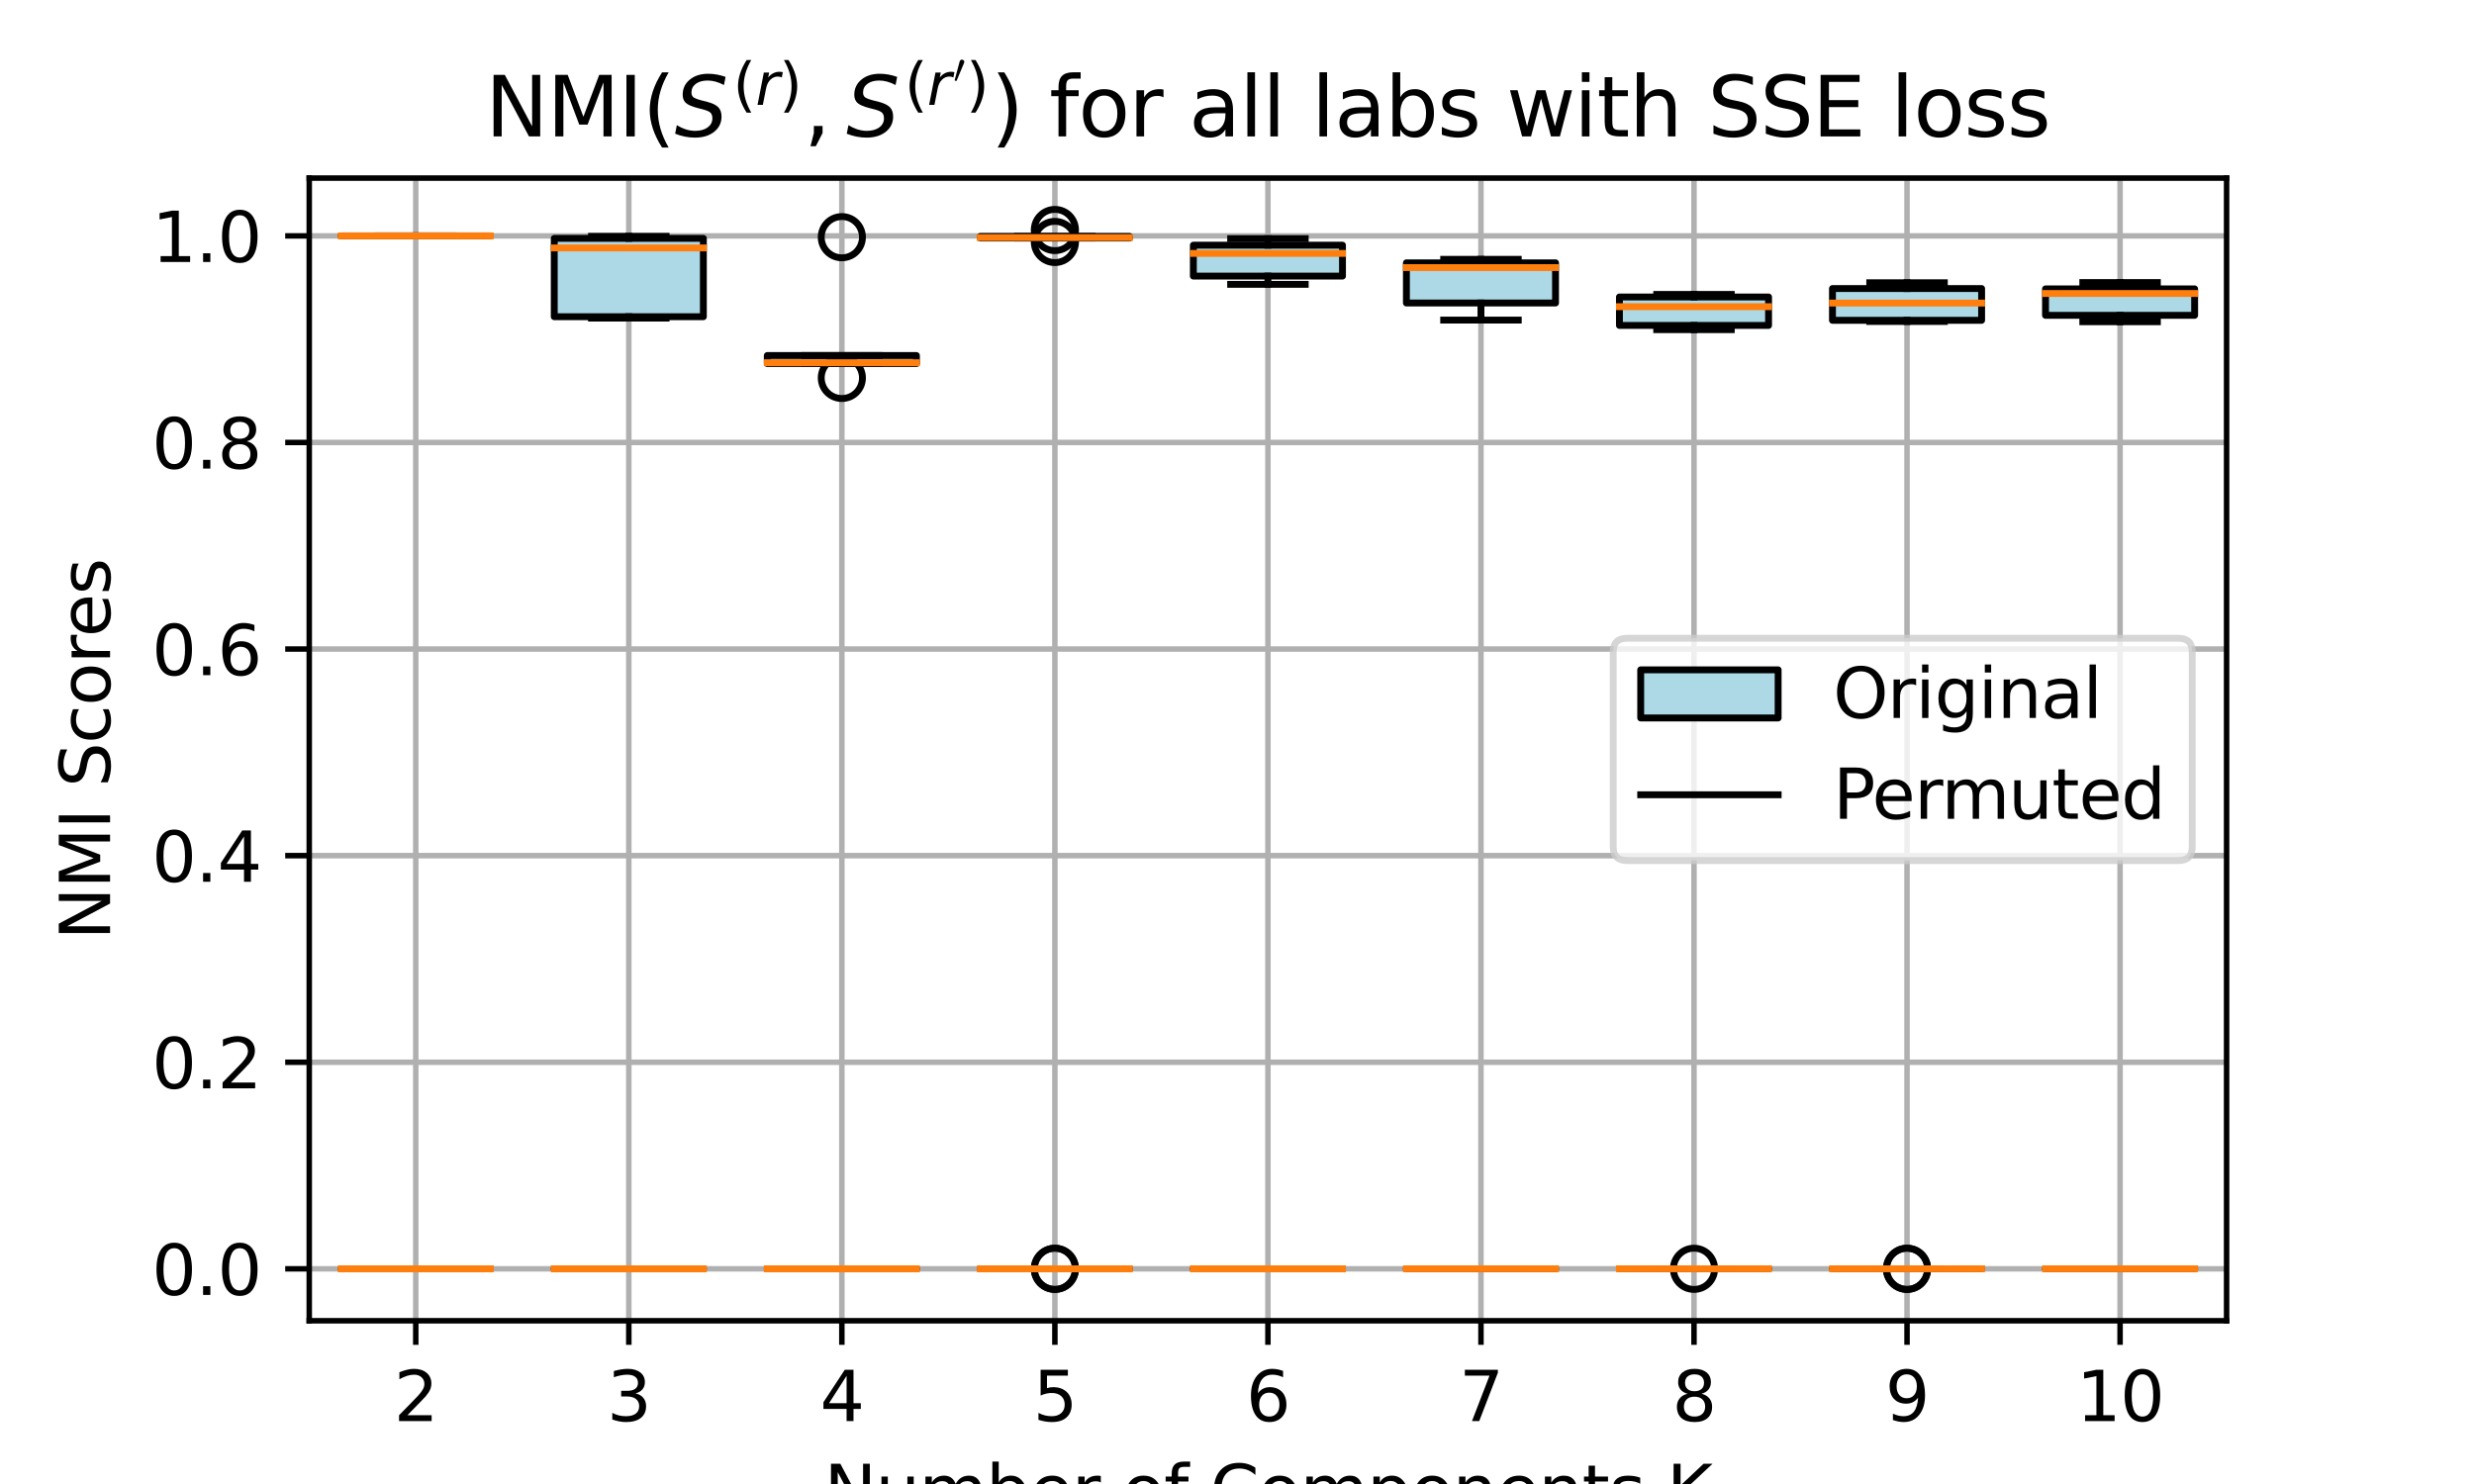 <?xml version="1.0" encoding="utf-8" standalone="no"?>
<!DOCTYPE svg PUBLIC "-//W3C//DTD SVG 1.1//EN"
  "http://www.w3.org/Graphics/SVG/1.1/DTD/svg11.dtd">
<svg xmlns:xlink="http://www.w3.org/1999/xlink" width="360pt" height="216pt" viewBox="0 0 360 216" xmlns="http://www.w3.org/2000/svg" version="1.1">
 <defs>
  <style type="text/css">*{stroke-linejoin: round; stroke-linecap: butt}</style>
 </defs>
 <g id="figure_1">
  <g id="patch_1">
   <path d="M 0 216 
L 360 216 
L 360 0 
L 0 0 
z
" style="fill: #ffffff"/>
  </g>
  <g id="axes_1">
   <g id="patch_2">
    <path d="M 45 192.24 
L 324 192.24 
L 324 25.92 
L 45 25.92 
z
" style="fill: #ffffff"/>
   </g>
   <g id="matplotlib.axis_1">
    <g id="xtick_1">
     <g id="line2d_1">
      <path d="M 60.5 192.24 
L 60.5 25.92 
" clip-path="url(#p9c5b99065c)" style="fill: none; stroke: #b0b0b0; stroke-width: 0.8; stroke-linecap: square"/>
     </g>
     <g id="line2d_2">
      <defs>
       <path id="maac2376ff6" d="M 0 0 
L 0 3.5 
" style="stroke: #000000; stroke-width: 0.8"/>
      </defs>
      <g>
       <use xlink:href="#maac2376ff6" x="60.5" y="192.24" style="stroke: #000000; stroke-width: 0.8"/>
      </g>
     </g>
     <g id="text_1">
      <!-- 2 -->
      <g transform="translate(57.319 206.838) scale(0.1 -0.1)">
       <defs>
        <path id="DejaVuSans-32" d="M 1228 531 
L 3431 531 
L 3431 0 
L 469 0 
L 469 531 
Q 828 903 1448 1529 
Q 2069 2156 2228 2338 
Q 2531 2678 2651 2914 
Q 2772 3150 2772 3378 
Q 2772 3750 2511 3984 
Q 2250 4219 1831 4219 
Q 1534 4219 1204 4116 
Q 875 4013 500 3803 
L 500 4441 
Q 881 4594 1212 4672 
Q 1544 4750 1819 4750 
Q 2544 4750 2975 4387 
Q 3406 4025 3406 3419 
Q 3406 3131 3298 2873 
Q 3191 2616 2906 2266 
Q 2828 2175 2409 1742 
Q 1991 1309 1228 531 
z
" transform="scale(0.016)"/>
       </defs>
       <use xlink:href="#DejaVuSans-32"/>
      </g>
     </g>
    </g>
    <g id="xtick_2">
     <g id="line2d_3">
      <path d="M 91.5 192.24 
L 91.5 25.92 
" clip-path="url(#p9c5b99065c)" style="fill: none; stroke: #b0b0b0; stroke-width: 0.8; stroke-linecap: square"/>
     </g>
     <g id="line2d_4">
      <g>
       <use xlink:href="#maac2376ff6" x="91.5" y="192.24" style="stroke: #000000; stroke-width: 0.8"/>
      </g>
     </g>
     <g id="text_2">
      <!-- 3 -->
      <g transform="translate(88.319 206.838) scale(0.1 -0.1)">
       <defs>
        <path id="DejaVuSans-33" d="M 2597 2516 
Q 3050 2419 3304 2112 
Q 3559 1806 3559 1356 
Q 3559 666 3084 287 
Q 2609 -91 1734 -91 
Q 1441 -91 1130 -33 
Q 819 25 488 141 
L 488 750 
Q 750 597 1062 519 
Q 1375 441 1716 441 
Q 2309 441 2620 675 
Q 2931 909 2931 1356 
Q 2931 1769 2642 2001 
Q 2353 2234 1838 2234 
L 1294 2234 
L 1294 2753 
L 1863 2753 
Q 2328 2753 2575 2939 
Q 2822 3125 2822 3475 
Q 2822 3834 2567 4026 
Q 2313 4219 1838 4219 
Q 1578 4219 1281 4162 
Q 984 4106 628 3988 
L 628 4550 
Q 988 4650 1302 4700 
Q 1616 4750 1894 4750 
Q 2613 4750 3031 4423 
Q 3450 4097 3450 3541 
Q 3450 3153 3228 2886 
Q 3006 2619 2597 2516 
z
" transform="scale(0.016)"/>
       </defs>
       <use xlink:href="#DejaVuSans-33"/>
      </g>
     </g>
    </g>
    <g id="xtick_3">
     <g id="line2d_5">
      <path d="M 122.5 192.24 
L 122.5 25.92 
" clip-path="url(#p9c5b99065c)" style="fill: none; stroke: #b0b0b0; stroke-width: 0.8; stroke-linecap: square"/>
     </g>
     <g id="line2d_6">
      <g>
       <use xlink:href="#maac2376ff6" x="122.5" y="192.24" style="stroke: #000000; stroke-width: 0.8"/>
      </g>
     </g>
     <g id="text_3">
      <!-- 4 -->
      <g transform="translate(119.319 206.838) scale(0.1 -0.1)">
       <defs>
        <path id="DejaVuSans-34" d="M 2419 4116 
L 825 1625 
L 2419 1625 
L 2419 4116 
z
M 2253 4666 
L 3047 4666 
L 3047 1625 
L 3713 1625 
L 3713 1100 
L 3047 1100 
L 3047 0 
L 2419 0 
L 2419 1100 
L 313 1100 
L 313 1709 
L 2253 4666 
z
" transform="scale(0.016)"/>
       </defs>
       <use xlink:href="#DejaVuSans-34"/>
      </g>
     </g>
    </g>
    <g id="xtick_4">
     <g id="line2d_7">
      <path d="M 153.5 192.24 
L 153.5 25.92 
" clip-path="url(#p9c5b99065c)" style="fill: none; stroke: #b0b0b0; stroke-width: 0.8; stroke-linecap: square"/>
     </g>
     <g id="line2d_8">
      <g>
       <use xlink:href="#maac2376ff6" x="153.5" y="192.24" style="stroke: #000000; stroke-width: 0.8"/>
      </g>
     </g>
     <g id="text_4">
      <!-- 5 -->
      <g transform="translate(150.319 206.838) scale(0.1 -0.1)">
       <defs>
        <path id="DejaVuSans-35" d="M 691 4666 
L 3169 4666 
L 3169 4134 
L 1269 4134 
L 1269 2991 
Q 1406 3038 1543 3061 
Q 1681 3084 1819 3084 
Q 2600 3084 3056 2656 
Q 3513 2228 3513 1497 
Q 3513 744 3044 326 
Q 2575 -91 1722 -91 
Q 1428 -91 1123 -41 
Q 819 9 494 109 
L 494 744 
Q 775 591 1075 516 
Q 1375 441 1709 441 
Q 2250 441 2565 725 
Q 2881 1009 2881 1497 
Q 2881 1984 2565 2268 
Q 2250 2553 1709 2553 
Q 1456 2553 1204 2497 
Q 953 2441 691 2322 
L 691 4666 
z
" transform="scale(0.016)"/>
       </defs>
       <use xlink:href="#DejaVuSans-35"/>
      </g>
     </g>
    </g>
    <g id="xtick_5">
     <g id="line2d_9">
      <path d="M 184.5 192.24 
L 184.5 25.92 
" clip-path="url(#p9c5b99065c)" style="fill: none; stroke: #b0b0b0; stroke-width: 0.8; stroke-linecap: square"/>
     </g>
     <g id="line2d_10">
      <g>
       <use xlink:href="#maac2376ff6" x="184.5" y="192.24" style="stroke: #000000; stroke-width: 0.8"/>
      </g>
     </g>
     <g id="text_5">
      <!-- 6 -->
      <g transform="translate(181.319 206.838) scale(0.1 -0.1)">
       <defs>
        <path id="DejaVuSans-36" d="M 2113 2584 
Q 1688 2584 1439 2293 
Q 1191 2003 1191 1497 
Q 1191 994 1439 701 
Q 1688 409 2113 409 
Q 2538 409 2786 701 
Q 3034 994 3034 1497 
Q 3034 2003 2786 2293 
Q 2538 2584 2113 2584 
z
M 3366 4563 
L 3366 3988 
Q 3128 4100 2886 4159 
Q 2644 4219 2406 4219 
Q 1781 4219 1451 3797 
Q 1122 3375 1075 2522 
Q 1259 2794 1537 2939 
Q 1816 3084 2150 3084 
Q 2853 3084 3261 2657 
Q 3669 2231 3669 1497 
Q 3669 778 3244 343 
Q 2819 -91 2113 -91 
Q 1303 -91 875 529 
Q 447 1150 447 2328 
Q 447 3434 972 4092 
Q 1497 4750 2381 4750 
Q 2619 4750 2861 4703 
Q 3103 4656 3366 4563 
z
" transform="scale(0.016)"/>
       </defs>
       <use xlink:href="#DejaVuSans-36"/>
      </g>
     </g>
    </g>
    <g id="xtick_6">
     <g id="line2d_11">
      <path d="M 215.5 192.24 
L 215.5 25.92 
" clip-path="url(#p9c5b99065c)" style="fill: none; stroke: #b0b0b0; stroke-width: 0.8; stroke-linecap: square"/>
     </g>
     <g id="line2d_12">
      <g>
       <use xlink:href="#maac2376ff6" x="215.5" y="192.24" style="stroke: #000000; stroke-width: 0.8"/>
      </g>
     </g>
     <g id="text_6">
      <!-- 7 -->
      <g transform="translate(212.319 206.838) scale(0.1 -0.1)">
       <defs>
        <path id="DejaVuSans-37" d="M 525 4666 
L 3525 4666 
L 3525 4397 
L 1831 0 
L 1172 0 
L 2766 4134 
L 525 4134 
L 525 4666 
z
" transform="scale(0.016)"/>
       </defs>
       <use xlink:href="#DejaVuSans-37"/>
      </g>
     </g>
    </g>
    <g id="xtick_7">
     <g id="line2d_13">
      <path d="M 246.5 192.24 
L 246.5 25.92 
" clip-path="url(#p9c5b99065c)" style="fill: none; stroke: #b0b0b0; stroke-width: 0.8; stroke-linecap: square"/>
     </g>
     <g id="line2d_14">
      <g>
       <use xlink:href="#maac2376ff6" x="246.5" y="192.24" style="stroke: #000000; stroke-width: 0.8"/>
      </g>
     </g>
     <g id="text_7">
      <!-- 8 -->
      <g transform="translate(243.319 206.838) scale(0.1 -0.1)">
       <defs>
        <path id="DejaVuSans-38" d="M 2034 2216 
Q 1584 2216 1326 1975 
Q 1069 1734 1069 1313 
Q 1069 891 1326 650 
Q 1584 409 2034 409 
Q 2484 409 2743 651 
Q 3003 894 3003 1313 
Q 3003 1734 2745 1975 
Q 2488 2216 2034 2216 
z
M 1403 2484 
Q 997 2584 770 2862 
Q 544 3141 544 3541 
Q 544 4100 942 4425 
Q 1341 4750 2034 4750 
Q 2731 4750 3128 4425 
Q 3525 4100 3525 3541 
Q 3525 3141 3298 2862 
Q 3072 2584 2669 2484 
Q 3125 2378 3379 2068 
Q 3634 1759 3634 1313 
Q 3634 634 3220 271 
Q 2806 -91 2034 -91 
Q 1263 -91 848 271 
Q 434 634 434 1313 
Q 434 1759 690 2068 
Q 947 2378 1403 2484 
z
M 1172 3481 
Q 1172 3119 1398 2916 
Q 1625 2713 2034 2713 
Q 2441 2713 2670 2916 
Q 2900 3119 2900 3481 
Q 2900 3844 2670 4047 
Q 2441 4250 2034 4250 
Q 1625 4250 1398 4047 
Q 1172 3844 1172 3481 
z
" transform="scale(0.016)"/>
       </defs>
       <use xlink:href="#DejaVuSans-38"/>
      </g>
     </g>
    </g>
    <g id="xtick_8">
     <g id="line2d_15">
      <path d="M 277.5 192.24 
L 277.5 25.92 
" clip-path="url(#p9c5b99065c)" style="fill: none; stroke: #b0b0b0; stroke-width: 0.8; stroke-linecap: square"/>
     </g>
     <g id="line2d_16">
      <g>
       <use xlink:href="#maac2376ff6" x="277.5" y="192.24" style="stroke: #000000; stroke-width: 0.8"/>
      </g>
     </g>
     <g id="text_8">
      <!-- 9 -->
      <g transform="translate(274.319 206.838) scale(0.1 -0.1)">
       <defs>
        <path id="DejaVuSans-39" d="M 703 97 
L 703 672 
Q 941 559 1184 500 
Q 1428 441 1663 441 
Q 2288 441 2617 861 
Q 2947 1281 2994 2138 
Q 2813 1869 2534 1725 
Q 2256 1581 1919 1581 
Q 1219 1581 811 2004 
Q 403 2428 403 3163 
Q 403 3881 828 4315 
Q 1253 4750 1959 4750 
Q 2769 4750 3195 4129 
Q 3622 3509 3622 2328 
Q 3622 1225 3098 567 
Q 2575 -91 1691 -91 
Q 1453 -91 1209 -44 
Q 966 3 703 97 
z
M 1959 2075 
Q 2384 2075 2632 2365 
Q 2881 2656 2881 3163 
Q 2881 3666 2632 3958 
Q 2384 4250 1959 4250 
Q 1534 4250 1286 3958 
Q 1038 3666 1038 3163 
Q 1038 2656 1286 2365 
Q 1534 2075 1959 2075 
z
" transform="scale(0.016)"/>
       </defs>
       <use xlink:href="#DejaVuSans-39"/>
      </g>
     </g>
    </g>
    <g id="xtick_9">
     <g id="line2d_17">
      <path d="M 308.5 192.24 
L 308.5 25.92 
" clip-path="url(#p9c5b99065c)" style="fill: none; stroke: #b0b0b0; stroke-width: 0.8; stroke-linecap: square"/>
     </g>
     <g id="line2d_18">
      <g>
       <use xlink:href="#maac2376ff6" x="308.5" y="192.24" style="stroke: #000000; stroke-width: 0.8"/>
      </g>
     </g>
     <g id="text_9">
      <!-- 10 -->
      <g transform="translate(302.137 206.838) scale(0.1 -0.1)">
       <defs>
        <path id="DejaVuSans-31" d="M 794 531 
L 1825 531 
L 1825 4091 
L 703 3866 
L 703 4441 
L 1819 4666 
L 2450 4666 
L 2450 531 
L 3481 531 
L 3481 0 
L 794 0 
L 794 531 
z
" transform="scale(0.016)"/>
        <path id="DejaVuSans-30" d="M 2034 4250 
Q 1547 4250 1301 3770 
Q 1056 3291 1056 2328 
Q 1056 1369 1301 889 
Q 1547 409 2034 409 
Q 2525 409 2770 889 
Q 3016 1369 3016 2328 
Q 3016 3291 2770 3770 
Q 2525 4250 2034 4250 
z
M 2034 4750 
Q 2819 4750 3233 4129 
Q 3647 3509 3647 2328 
Q 3647 1150 3233 529 
Q 2819 -91 2034 -91 
Q 1250 -91 836 529 
Q 422 1150 422 2328 
Q 422 3509 836 4129 
Q 1250 4750 2034 4750 
z
" transform="scale(0.016)"/>
       </defs>
       <use xlink:href="#DejaVuSans-31"/>
       <use xlink:href="#DejaVuSans-30" x="63.623"/>
      </g>
     </g>
    </g>
    <g id="text_10">
     <!-- Number of Components K -->
     <g transform="translate(119.915 220.517) scale(0.1 -0.1)">
      <defs>
       <path id="DejaVuSans-4e" d="M 628 4666 
L 1478 4666 
L 3547 763 
L 3547 4666 
L 4159 4666 
L 4159 0 
L 3309 0 
L 1241 3903 
L 1241 0 
L 628 0 
L 628 4666 
z
" transform="scale(0.016)"/>
       <path id="DejaVuSans-75" d="M 544 1381 
L 544 3500 
L 1119 3500 
L 1119 1403 
Q 1119 906 1312 657 
Q 1506 409 1894 409 
Q 2359 409 2629 706 
Q 2900 1003 2900 1516 
L 2900 3500 
L 3475 3500 
L 3475 0 
L 2900 0 
L 2900 538 
Q 2691 219 2414 64 
Q 2138 -91 1772 -91 
Q 1169 -91 856 284 
Q 544 659 544 1381 
z
M 1991 3584 
L 1991 3584 
z
" transform="scale(0.016)"/>
       <path id="DejaVuSans-6d" d="M 3328 2828 
Q 3544 3216 3844 3400 
Q 4144 3584 4550 3584 
Q 5097 3584 5394 3201 
Q 5691 2819 5691 2113 
L 5691 0 
L 5113 0 
L 5113 2094 
Q 5113 2597 4934 2840 
Q 4756 3084 4391 3084 
Q 3944 3084 3684 2787 
Q 3425 2491 3425 1978 
L 3425 0 
L 2847 0 
L 2847 2094 
Q 2847 2600 2669 2842 
Q 2491 3084 2119 3084 
Q 1678 3084 1418 2786 
Q 1159 2488 1159 1978 
L 1159 0 
L 581 0 
L 581 3500 
L 1159 3500 
L 1159 2956 
Q 1356 3278 1631 3431 
Q 1906 3584 2284 3584 
Q 2666 3584 2933 3390 
Q 3200 3197 3328 2828 
z
" transform="scale(0.016)"/>
       <path id="DejaVuSans-62" d="M 3116 1747 
Q 3116 2381 2855 2742 
Q 2594 3103 2138 3103 
Q 1681 3103 1420 2742 
Q 1159 2381 1159 1747 
Q 1159 1113 1420 752 
Q 1681 391 2138 391 
Q 2594 391 2855 752 
Q 3116 1113 3116 1747 
z
M 1159 2969 
Q 1341 3281 1617 3432 
Q 1894 3584 2278 3584 
Q 2916 3584 3314 3078 
Q 3713 2572 3713 1747 
Q 3713 922 3314 415 
Q 2916 -91 2278 -91 
Q 1894 -91 1617 61 
Q 1341 213 1159 525 
L 1159 0 
L 581 0 
L 581 4863 
L 1159 4863 
L 1159 2969 
z
" transform="scale(0.016)"/>
       <path id="DejaVuSans-65" d="M 3597 1894 
L 3597 1613 
L 953 1613 
Q 991 1019 1311 708 
Q 1631 397 2203 397 
Q 2534 397 2845 478 
Q 3156 559 3463 722 
L 3463 178 
Q 3153 47 2828 -22 
Q 2503 -91 2169 -91 
Q 1331 -91 842 396 
Q 353 884 353 1716 
Q 353 2575 817 3079 
Q 1281 3584 2069 3584 
Q 2775 3584 3186 3129 
Q 3597 2675 3597 1894 
z
M 3022 2063 
Q 3016 2534 2758 2815 
Q 2500 3097 2075 3097 
Q 1594 3097 1305 2825 
Q 1016 2553 972 2059 
L 3022 2063 
z
" transform="scale(0.016)"/>
       <path id="DejaVuSans-72" d="M 2631 2963 
Q 2534 3019 2420 3045 
Q 2306 3072 2169 3072 
Q 1681 3072 1420 2755 
Q 1159 2438 1159 1844 
L 1159 0 
L 581 0 
L 581 3500 
L 1159 3500 
L 1159 2956 
Q 1341 3275 1631 3429 
Q 1922 3584 2338 3584 
Q 2397 3584 2469 3576 
Q 2541 3569 2628 3553 
L 2631 2963 
z
" transform="scale(0.016)"/>
       <path id="DejaVuSans-20" transform="scale(0.016)"/>
       <path id="DejaVuSans-6f" d="M 1959 3097 
Q 1497 3097 1228 2736 
Q 959 2375 959 1747 
Q 959 1119 1226 758 
Q 1494 397 1959 397 
Q 2419 397 2687 759 
Q 2956 1122 2956 1747 
Q 2956 2369 2687 2733 
Q 2419 3097 1959 3097 
z
M 1959 3584 
Q 2709 3584 3137 3096 
Q 3566 2609 3566 1747 
Q 3566 888 3137 398 
Q 2709 -91 1959 -91 
Q 1206 -91 779 398 
Q 353 888 353 1747 
Q 353 2609 779 3096 
Q 1206 3584 1959 3584 
z
" transform="scale(0.016)"/>
       <path id="DejaVuSans-66" d="M 2375 4863 
L 2375 4384 
L 1825 4384 
Q 1516 4384 1395 4259 
Q 1275 4134 1275 3809 
L 1275 3500 
L 2222 3500 
L 2222 3053 
L 1275 3053 
L 1275 0 
L 697 0 
L 697 3053 
L 147 3053 
L 147 3500 
L 697 3500 
L 697 3744 
Q 697 4328 969 4595 
Q 1241 4863 1831 4863 
L 2375 4863 
z
" transform="scale(0.016)"/>
       <path id="DejaVuSans-43" d="M 4122 4306 
L 4122 3641 
Q 3803 3938 3442 4084 
Q 3081 4231 2675 4231 
Q 1875 4231 1450 3742 
Q 1025 3253 1025 2328 
Q 1025 1406 1450 917 
Q 1875 428 2675 428 
Q 3081 428 3442 575 
Q 3803 722 4122 1019 
L 4122 359 
Q 3791 134 3420 21 
Q 3050 -91 2638 -91 
Q 1578 -91 968 557 
Q 359 1206 359 2328 
Q 359 3453 968 4101 
Q 1578 4750 2638 4750 
Q 3056 4750 3426 4639 
Q 3797 4528 4122 4306 
z
" transform="scale(0.016)"/>
       <path id="DejaVuSans-70" d="M 1159 525 
L 1159 -1331 
L 581 -1331 
L 581 3500 
L 1159 3500 
L 1159 2969 
Q 1341 3281 1617 3432 
Q 1894 3584 2278 3584 
Q 2916 3584 3314 3078 
Q 3713 2572 3713 1747 
Q 3713 922 3314 415 
Q 2916 -91 2278 -91 
Q 1894 -91 1617 61 
Q 1341 213 1159 525 
z
M 3116 1747 
Q 3116 2381 2855 2742 
Q 2594 3103 2138 3103 
Q 1681 3103 1420 2742 
Q 1159 2381 1159 1747 
Q 1159 1113 1420 752 
Q 1681 391 2138 391 
Q 2594 391 2855 752 
Q 3116 1113 3116 1747 
z
" transform="scale(0.016)"/>
       <path id="DejaVuSans-6e" d="M 3513 2113 
L 3513 0 
L 2938 0 
L 2938 2094 
Q 2938 2591 2744 2837 
Q 2550 3084 2163 3084 
Q 1697 3084 1428 2787 
Q 1159 2491 1159 1978 
L 1159 0 
L 581 0 
L 581 3500 
L 1159 3500 
L 1159 2956 
Q 1366 3272 1645 3428 
Q 1925 3584 2291 3584 
Q 2894 3584 3203 3211 
Q 3513 2838 3513 2113 
z
" transform="scale(0.016)"/>
       <path id="DejaVuSans-74" d="M 1172 4494 
L 1172 3500 
L 2356 3500 
L 2356 3053 
L 1172 3053 
L 1172 1153 
Q 1172 725 1289 603 
Q 1406 481 1766 481 
L 2356 481 
L 2356 0 
L 1766 0 
Q 1100 0 847 248 
Q 594 497 594 1153 
L 594 3053 
L 172 3053 
L 172 3500 
L 594 3500 
L 594 4494 
L 1172 4494 
z
" transform="scale(0.016)"/>
       <path id="DejaVuSans-73" d="M 2834 3397 
L 2834 2853 
Q 2591 2978 2328 3040 
Q 2066 3103 1784 3103 
Q 1356 3103 1142 2972 
Q 928 2841 928 2578 
Q 928 2378 1081 2264 
Q 1234 2150 1697 2047 
L 1894 2003 
Q 2506 1872 2764 1633 
Q 3022 1394 3022 966 
Q 3022 478 2636 193 
Q 2250 -91 1575 -91 
Q 1294 -91 989 -36 
Q 684 19 347 128 
L 347 722 
Q 666 556 975 473 
Q 1284 391 1588 391 
Q 1994 391 2212 530 
Q 2431 669 2431 922 
Q 2431 1156 2273 1281 
Q 2116 1406 1581 1522 
L 1381 1569 
Q 847 1681 609 1914 
Q 372 2147 372 2553 
Q 372 3047 722 3315 
Q 1072 3584 1716 3584 
Q 2034 3584 2315 3537 
Q 2597 3491 2834 3397 
z
" transform="scale(0.016)"/>
       <path id="DejaVuSans-4b" d="M 628 4666 
L 1259 4666 
L 1259 2694 
L 3353 4666 
L 4166 4666 
L 1850 2491 
L 4331 0 
L 3500 0 
L 1259 2247 
L 1259 0 
L 628 0 
L 628 4666 
z
" transform="scale(0.016)"/>
      </defs>
      <use xlink:href="#DejaVuSans-4e"/>
      <use xlink:href="#DejaVuSans-75" x="74.805"/>
      <use xlink:href="#DejaVuSans-6d" x="138.184"/>
      <use xlink:href="#DejaVuSans-62" x="235.596"/>
      <use xlink:href="#DejaVuSans-65" x="299.072"/>
      <use xlink:href="#DejaVuSans-72" x="360.596"/>
      <use xlink:href="#DejaVuSans-20" x="401.709"/>
      <use xlink:href="#DejaVuSans-6f" x="433.496"/>
      <use xlink:href="#DejaVuSans-66" x="494.678"/>
      <use xlink:href="#DejaVuSans-20" x="529.883"/>
      <use xlink:href="#DejaVuSans-43" x="561.67"/>
      <use xlink:href="#DejaVuSans-6f" x="631.494"/>
      <use xlink:href="#DejaVuSans-6d" x="692.676"/>
      <use xlink:href="#DejaVuSans-70" x="790.088"/>
      <use xlink:href="#DejaVuSans-6f" x="853.564"/>
      <use xlink:href="#DejaVuSans-6e" x="914.746"/>
      <use xlink:href="#DejaVuSans-65" x="978.125"/>
      <use xlink:href="#DejaVuSans-6e" x="1039.648"/>
      <use xlink:href="#DejaVuSans-74" x="1103.027"/>
      <use xlink:href="#DejaVuSans-73" x="1142.236"/>
      <use xlink:href="#DejaVuSans-20" x="1194.336"/>
      <use xlink:href="#DejaVuSans-4b" x="1226.123"/>
     </g>
    </g>
   </g>
   <g id="matplotlib.axis_2">
    <g id="ytick_1">
     <g id="line2d_19">
      <path d="M 45 184.68 
L 324 184.68 
" clip-path="url(#p9c5b99065c)" style="fill: none; stroke: #b0b0b0; stroke-width: 0.8; stroke-linecap: square"/>
     </g>
     <g id="line2d_20">
      <defs>
       <path id="mf53e406d88" d="M 0 0 
L -3.5 0 
" style="stroke: #000000; stroke-width: 0.8"/>
      </defs>
      <g>
       <use xlink:href="#mf53e406d88" x="45" y="184.68" style="stroke: #000000; stroke-width: 0.8"/>
      </g>
     </g>
     <g id="text_11">
      <!-- 0.0 -->
      <g transform="translate(22.097 188.479) scale(0.1 -0.1)">
       <defs>
        <path id="DejaVuSans-2e" d="M 684 794 
L 1344 794 
L 1344 0 
L 684 0 
L 684 794 
z
" transform="scale(0.016)"/>
       </defs>
       <use xlink:href="#DejaVuSans-30"/>
       <use xlink:href="#DejaVuSans-2e" x="63.623"/>
       <use xlink:href="#DejaVuSans-30" x="95.41"/>
      </g>
     </g>
    </g>
    <g id="ytick_2">
     <g id="line2d_21">
      <path d="M 45 154.61 
L 324 154.61 
" clip-path="url(#p9c5b99065c)" style="fill: none; stroke: #b0b0b0; stroke-width: 0.8; stroke-linecap: square"/>
     </g>
     <g id="line2d_22">
      <g>
       <use xlink:href="#mf53e406d88" x="45" y="154.61" style="stroke: #000000; stroke-width: 0.8"/>
      </g>
     </g>
     <g id="text_12">
      <!-- 0.2 -->
      <g transform="translate(22.097 158.41) scale(0.1 -0.1)">
       <use xlink:href="#DejaVuSans-30"/>
       <use xlink:href="#DejaVuSans-2e" x="63.623"/>
       <use xlink:href="#DejaVuSans-32" x="95.41"/>
      </g>
     </g>
    </g>
    <g id="ytick_3">
     <g id="line2d_23">
      <path d="M 45 124.541 
L 324 124.541 
" clip-path="url(#p9c5b99065c)" style="fill: none; stroke: #b0b0b0; stroke-width: 0.8; stroke-linecap: square"/>
     </g>
     <g id="line2d_24">
      <g>
       <use xlink:href="#mf53e406d88" x="45" y="124.541" style="stroke: #000000; stroke-width: 0.8"/>
      </g>
     </g>
     <g id="text_13">
      <!-- 0.4 -->
      <g transform="translate(22.097 128.34) scale(0.1 -0.1)">
       <use xlink:href="#DejaVuSans-30"/>
       <use xlink:href="#DejaVuSans-2e" x="63.623"/>
       <use xlink:href="#DejaVuSans-34" x="95.41"/>
      </g>
     </g>
    </g>
    <g id="ytick_4">
     <g id="line2d_25">
      <path d="M 45 94.471 
L 324 94.471 
" clip-path="url(#p9c5b99065c)" style="fill: none; stroke: #b0b0b0; stroke-width: 0.8; stroke-linecap: square"/>
     </g>
     <g id="line2d_26">
      <g>
       <use xlink:href="#mf53e406d88" x="45" y="94.471" style="stroke: #000000; stroke-width: 0.8"/>
      </g>
     </g>
     <g id="text_14">
      <!-- 0.6 -->
      <g transform="translate(22.097 98.27) scale(0.1 -0.1)">
       <use xlink:href="#DejaVuSans-30"/>
       <use xlink:href="#DejaVuSans-2e" x="63.623"/>
       <use xlink:href="#DejaVuSans-36" x="95.41"/>
      </g>
     </g>
    </g>
    <g id="ytick_5">
     <g id="line2d_27">
      <path d="M 45 64.402 
L 324 64.402 
" clip-path="url(#p9c5b99065c)" style="fill: none; stroke: #b0b0b0; stroke-width: 0.8; stroke-linecap: square"/>
     </g>
     <g id="line2d_28">
      <g>
       <use xlink:href="#mf53e406d88" x="45" y="64.402" style="stroke: #000000; stroke-width: 0.8"/>
      </g>
     </g>
     <g id="text_15">
      <!-- 0.8 -->
      <g transform="translate(22.097 68.201) scale(0.1 -0.1)">
       <use xlink:href="#DejaVuSans-30"/>
       <use xlink:href="#DejaVuSans-2e" x="63.623"/>
       <use xlink:href="#DejaVuSans-38" x="95.41"/>
      </g>
     </g>
    </g>
    <g id="ytick_6">
     <g id="line2d_29">
      <path d="M 45 34.332 
L 324 34.332 
" clip-path="url(#p9c5b99065c)" style="fill: none; stroke: #b0b0b0; stroke-width: 0.8; stroke-linecap: square"/>
     </g>
     <g id="line2d_30">
      <g>
       <use xlink:href="#mf53e406d88" x="45" y="34.332" style="stroke: #000000; stroke-width: 0.8"/>
      </g>
     </g>
     <g id="text_16">
      <!-- 1.0 -->
      <g transform="translate(22.097 38.131) scale(0.1 -0.1)">
       <use xlink:href="#DejaVuSans-31"/>
       <use xlink:href="#DejaVuSans-2e" x="63.623"/>
       <use xlink:href="#DejaVuSans-30" x="95.41"/>
      </g>
     </g>
    </g>
    <g id="text_17">
     <!-- NMI Scores -->
     <g transform="translate(16.017 136.806) rotate(-90) scale(0.1 -0.1)">
      <defs>
       <path id="DejaVuSans-4d" d="M 628 4666 
L 1569 4666 
L 2759 1491 
L 3956 4666 
L 4897 4666 
L 4897 0 
L 4281 0 
L 4281 4097 
L 3078 897 
L 2444 897 
L 1241 4097 
L 1241 0 
L 628 0 
L 628 4666 
z
" transform="scale(0.016)"/>
       <path id="DejaVuSans-49" d="M 628 4666 
L 1259 4666 
L 1259 0 
L 628 0 
L 628 4666 
z
" transform="scale(0.016)"/>
       <path id="DejaVuSans-53" d="M 3425 4513 
L 3425 3897 
Q 3066 4069 2747 4153 
Q 2428 4238 2131 4238 
Q 1616 4238 1336 4038 
Q 1056 3838 1056 3469 
Q 1056 3159 1242 3001 
Q 1428 2844 1947 2747 
L 2328 2669 
Q 3034 2534 3370 2195 
Q 3706 1856 3706 1288 
Q 3706 609 3251 259 
Q 2797 -91 1919 -91 
Q 1588 -91 1214 -16 
Q 841 59 441 206 
L 441 856 
Q 825 641 1194 531 
Q 1563 422 1919 422 
Q 2459 422 2753 634 
Q 3047 847 3047 1241 
Q 3047 1584 2836 1778 
Q 2625 1972 2144 2069 
L 1759 2144 
Q 1053 2284 737 2584 
Q 422 2884 422 3419 
Q 422 4038 858 4394 
Q 1294 4750 2059 4750 
Q 2388 4750 2728 4690 
Q 3069 4631 3425 4513 
z
" transform="scale(0.016)"/>
       <path id="DejaVuSans-63" d="M 3122 3366 
L 3122 2828 
Q 2878 2963 2633 3030 
Q 2388 3097 2138 3097 
Q 1578 3097 1268 2742 
Q 959 2388 959 1747 
Q 959 1106 1268 751 
Q 1578 397 2138 397 
Q 2388 397 2633 464 
Q 2878 531 3122 666 
L 3122 134 
Q 2881 22 2623 -34 
Q 2366 -91 2075 -91 
Q 1284 -91 818 406 
Q 353 903 353 1747 
Q 353 2603 823 3093 
Q 1294 3584 2113 3584 
Q 2378 3584 2631 3529 
Q 2884 3475 3122 3366 
z
" transform="scale(0.016)"/>
      </defs>
      <use xlink:href="#DejaVuSans-4e"/>
      <use xlink:href="#DejaVuSans-4d" x="74.805"/>
      <use xlink:href="#DejaVuSans-49" x="161.084"/>
      <use xlink:href="#DejaVuSans-20" x="190.576"/>
      <use xlink:href="#DejaVuSans-53" x="222.363"/>
      <use xlink:href="#DejaVuSans-63" x="285.84"/>
      <use xlink:href="#DejaVuSans-6f" x="340.82"/>
      <use xlink:href="#DejaVuSans-72" x="402.002"/>
      <use xlink:href="#DejaVuSans-65" x="440.865"/>
      <use xlink:href="#DejaVuSans-73" x="502.389"/>
     </g>
    </g>
   </g>
   <g id="patch_3">
    <path d="M 49.65 34.339 
L 71.35 34.339 
L 71.35 34.334 
L 49.65 34.334 
L 49.65 34.339 
z
" clip-path="url(#p9c5b99065c)" style="fill: #add8e6; stroke: #000000; stroke-linejoin: miter"/>
   </g>
   <g id="line2d_31">
    <path d="M 60.5 34.339 
L 60.5 34.345 
" clip-path="url(#p9c5b99065c)" style="fill: none; stroke: #000000; stroke-linecap: square"/>
   </g>
   <g id="line2d_32">
    <path d="M 60.5 34.334 
L 60.5 34.333 
" clip-path="url(#p9c5b99065c)" style="fill: none; stroke: #000000; stroke-linecap: square"/>
   </g>
   <g id="line2d_33">
    <path d="M 55.075 34.345 
L 65.925 34.345 
" clip-path="url(#p9c5b99065c)" style="fill: none; stroke: #000000; stroke-linecap: square"/>
   </g>
   <g id="line2d_34">
    <path d="M 55.075 34.333 
L 65.925 34.333 
" clip-path="url(#p9c5b99065c)" style="fill: none; stroke: #000000; stroke-linecap: square"/>
   </g>
   <g id="line2d_35"/>
   <g id="patch_4">
    <path d="M 80.65 46.097 
L 102.35 46.097 
L 102.35 34.697 
L 80.65 34.697 
L 80.65 46.097 
z
" clip-path="url(#p9c5b99065c)" style="fill: #add8e6; stroke: #000000; stroke-linejoin: miter"/>
   </g>
   <g id="line2d_36">
    <path d="M 91.5 46.097 
L 91.5 46.296 
" clip-path="url(#p9c5b99065c)" style="fill: none; stroke: #000000; stroke-linecap: square"/>
   </g>
   <g id="line2d_37">
    <path d="M 91.5 34.697 
L 91.5 34.394 
" clip-path="url(#p9c5b99065c)" style="fill: none; stroke: #000000; stroke-linecap: square"/>
   </g>
   <g id="line2d_38">
    <path d="M 86.075 46.296 
L 96.925 46.296 
" clip-path="url(#p9c5b99065c)" style="fill: none; stroke: #000000; stroke-linecap: square"/>
   </g>
   <g id="line2d_39">
    <path d="M 86.075 34.394 
L 96.925 34.394 
" clip-path="url(#p9c5b99065c)" style="fill: none; stroke: #000000; stroke-linecap: square"/>
   </g>
   <g id="line2d_40"/>
   <g id="patch_5">
    <path d="M 111.65 52.916 
L 133.35 52.916 
L 133.35 51.748 
L 111.65 51.748 
L 111.65 52.916 
z
" clip-path="url(#p9c5b99065c)" style="fill: #add8e6; stroke: #000000; stroke-linejoin: miter"/>
   </g>
   <g id="line2d_41">
    <path d="M 122.5 52.916 
L 122.5 52.916 
" clip-path="url(#p9c5b99065c)" style="fill: none; stroke: #000000; stroke-linecap: square"/>
   </g>
   <g id="line2d_42">
    <path d="M 122.5 51.748 
L 122.5 51.748 
" clip-path="url(#p9c5b99065c)" style="fill: none; stroke: #000000; stroke-linecap: square"/>
   </g>
   <g id="line2d_43">
    <path d="M 117.075 52.916 
L 127.925 52.916 
" clip-path="url(#p9c5b99065c)" style="fill: none; stroke: #000000; stroke-linecap: square"/>
   </g>
   <g id="line2d_44">
    <path d="M 117.075 51.748 
L 127.925 51.748 
" clip-path="url(#p9c5b99065c)" style="fill: none; stroke: #000000; stroke-linecap: square"/>
   </g>
   <g id="line2d_45">
    <defs>
     <path id="ma9c17d2950" d="M 0 3 
C 0.796 3 1.559 2.684 2.121 2.121 
C 2.684 1.559 3 0.796 3 0 
C 3 -0.796 2.684 -1.559 2.121 -2.121 
C 1.559 -2.684 0.796 -3 0 -3 
C -0.796 -3 -1.559 -2.684 -2.121 -2.121 
C -2.684 -1.559 -3 -0.796 -3 0 
C -3 0.796 -2.684 1.559 -2.121 2.121 
C -1.559 2.684 -0.796 3 0 3 
z
" style="stroke: #000000"/>
    </defs>
    <g clip-path="url(#p9c5b99065c)">
     <use xlink:href="#ma9c17d2950" x="122.5" y="55.005" style="fill-opacity: 0; stroke: #000000"/>
     <use xlink:href="#ma9c17d2950" x="122.5" y="34.523" style="fill-opacity: 0; stroke: #000000"/>
    </g>
   </g>
   <g id="patch_6">
    <path d="M 142.65 34.646 
L 164.35 34.646 
L 164.35 34.408 
L 142.65 34.408 
L 142.65 34.646 
z
" clip-path="url(#p9c5b99065c)" style="fill: #add8e6; stroke: #000000; stroke-linejoin: miter"/>
   </g>
   <g id="line2d_46">
    <path d="M 153.5 34.646 
L 153.5 34.646 
" clip-path="url(#p9c5b99065c)" style="fill: none; stroke: #000000; stroke-linecap: square"/>
   </g>
   <g id="line2d_47">
    <path d="M 153.5 34.408 
L 153.5 34.408 
" clip-path="url(#p9c5b99065c)" style="fill: none; stroke: #000000; stroke-linecap: square"/>
   </g>
   <g id="line2d_48">
    <path d="M 148.075 34.646 
L 158.925 34.646 
" clip-path="url(#p9c5b99065c)" style="fill: none; stroke: #000000; stroke-linecap: square"/>
   </g>
   <g id="line2d_49">
    <path d="M 148.075 34.408 
L 158.925 34.408 
" clip-path="url(#p9c5b99065c)" style="fill: none; stroke: #000000; stroke-linecap: square"/>
   </g>
   <g id="line2d_50">
    <g clip-path="url(#p9c5b99065c)">
     <use xlink:href="#ma9c17d2950" x="153.5" y="35.218" style="fill-opacity: 0; stroke: #000000"/>
     <use xlink:href="#ma9c17d2950" x="153.5" y="33.48" style="fill-opacity: 0; stroke: #000000"/>
    </g>
   </g>
   <g id="patch_7">
    <path d="M 173.65 40.185 
L 195.35 40.185 
L 195.35 35.688 
L 173.65 35.688 
L 173.65 40.185 
z
" clip-path="url(#p9c5b99065c)" style="fill: #add8e6; stroke: #000000; stroke-linejoin: miter"/>
   </g>
   <g id="line2d_51">
    <path d="M 184.5 40.185 
L 184.5 41.387 
" clip-path="url(#p9c5b99065c)" style="fill: none; stroke: #000000; stroke-linecap: square"/>
   </g>
   <g id="line2d_52">
    <path d="M 184.5 35.688 
L 184.5 34.734 
" clip-path="url(#p9c5b99065c)" style="fill: none; stroke: #000000; stroke-linecap: square"/>
   </g>
   <g id="line2d_53">
    <path d="M 179.075 41.387 
L 189.925 41.387 
" clip-path="url(#p9c5b99065c)" style="fill: none; stroke: #000000; stroke-linecap: square"/>
   </g>
   <g id="line2d_54">
    <path d="M 179.075 34.734 
L 189.925 34.734 
" clip-path="url(#p9c5b99065c)" style="fill: none; stroke: #000000; stroke-linecap: square"/>
   </g>
   <g id="line2d_55"/>
   <g id="patch_8">
    <path d="M 204.65 44.101 
L 226.35 44.101 
L 226.35 38.253 
L 204.65 38.253 
L 204.65 44.101 
z
" clip-path="url(#p9c5b99065c)" style="fill: #add8e6; stroke: #000000; stroke-linejoin: miter"/>
   </g>
   <g id="line2d_56">
    <path d="M 215.5 44.101 
L 215.5 46.589 
" clip-path="url(#p9c5b99065c)" style="fill: none; stroke: #000000; stroke-linecap: square"/>
   </g>
   <g id="line2d_57">
    <path d="M 215.5 38.253 
L 215.5 37.745 
" clip-path="url(#p9c5b99065c)" style="fill: none; stroke: #000000; stroke-linecap: square"/>
   </g>
   <g id="line2d_58">
    <path d="M 210.075 46.589 
L 220.925 46.589 
" clip-path="url(#p9c5b99065c)" style="fill: none; stroke: #000000; stroke-linecap: square"/>
   </g>
   <g id="line2d_59">
    <path d="M 210.075 37.745 
L 220.925 37.745 
" clip-path="url(#p9c5b99065c)" style="fill: none; stroke: #000000; stroke-linecap: square"/>
   </g>
   <g id="line2d_60"/>
   <g id="patch_9">
    <path d="M 235.65 47.366 
L 257.35 47.366 
L 257.35 43.228 
L 235.65 43.228 
L 235.65 47.366 
z
" clip-path="url(#p9c5b99065c)" style="fill: #add8e6; stroke: #000000; stroke-linejoin: miter"/>
   </g>
   <g id="line2d_61">
    <path d="M 246.5 47.366 
L 246.5 47.981 
" clip-path="url(#p9c5b99065c)" style="fill: none; stroke: #000000; stroke-linecap: square"/>
   </g>
   <g id="line2d_62">
    <path d="M 246.5 43.228 
L 246.5 42.853 
" clip-path="url(#p9c5b99065c)" style="fill: none; stroke: #000000; stroke-linecap: square"/>
   </g>
   <g id="line2d_63">
    <path d="M 241.075 47.981 
L 251.925 47.981 
" clip-path="url(#p9c5b99065c)" style="fill: none; stroke: #000000; stroke-linecap: square"/>
   </g>
   <g id="line2d_64">
    <path d="M 241.075 42.853 
L 251.925 42.853 
" clip-path="url(#p9c5b99065c)" style="fill: none; stroke: #000000; stroke-linecap: square"/>
   </g>
   <g id="line2d_65"/>
   <g id="patch_10">
    <path d="M 266.65 46.623 
L 288.35 46.623 
L 288.35 42.001 
L 266.65 42.001 
L 266.65 46.623 
z
" clip-path="url(#p9c5b99065c)" style="fill: #add8e6; stroke: #000000; stroke-linejoin: miter"/>
   </g>
   <g id="line2d_66">
    <path d="M 277.5 46.623 
L 277.5 46.794 
" clip-path="url(#p9c5b99065c)" style="fill: none; stroke: #000000; stroke-linecap: square"/>
   </g>
   <g id="line2d_67">
    <path d="M 277.5 42.001 
L 277.5 41.153 
" clip-path="url(#p9c5b99065c)" style="fill: none; stroke: #000000; stroke-linecap: square"/>
   </g>
   <g id="line2d_68">
    <path d="M 272.075 46.794 
L 282.925 46.794 
" clip-path="url(#p9c5b99065c)" style="fill: none; stroke: #000000; stroke-linecap: square"/>
   </g>
   <g id="line2d_69">
    <path d="M 272.075 41.153 
L 282.925 41.153 
" clip-path="url(#p9c5b99065c)" style="fill: none; stroke: #000000; stroke-linecap: square"/>
   </g>
   <g id="line2d_70"/>
   <g id="patch_11">
    <path d="M 297.65 45.897 
L 319.35 45.897 
L 319.35 42.049 
L 297.65 42.049 
L 297.65 45.897 
z
" clip-path="url(#p9c5b99065c)" style="fill: #add8e6; stroke: #000000; stroke-linejoin: miter"/>
   </g>
   <g id="line2d_71">
    <path d="M 308.5 45.897 
L 308.5 46.828 
" clip-path="url(#p9c5b99065c)" style="fill: none; stroke: #000000; stroke-linecap: square"/>
   </g>
   <g id="line2d_72">
    <path d="M 308.5 42.049 
L 308.5 41.131 
" clip-path="url(#p9c5b99065c)" style="fill: none; stroke: #000000; stroke-linecap: square"/>
   </g>
   <g id="line2d_73">
    <path d="M 303.075 46.828 
L 313.925 46.828 
" clip-path="url(#p9c5b99065c)" style="fill: none; stroke: #000000; stroke-linecap: square"/>
   </g>
   <g id="line2d_74">
    <path d="M 303.075 41.131 
L 313.925 41.131 
" clip-path="url(#p9c5b99065c)" style="fill: none; stroke: #000000; stroke-linecap: square"/>
   </g>
   <g id="line2d_75"/>
   <g id="patch_12">
    <path d="M 49.65 184.68 
L 71.35 184.68 
L 71.35 184.68 
L 49.65 184.68 
L 49.65 184.68 
z
" clip-path="url(#p9c5b99065c)" style="fill: #90ee90; stroke: #000000; stroke-linejoin: miter"/>
   </g>
   <g id="line2d_76">
    <path d="M 60.5 184.68 
L 60.5 184.68 
" clip-path="url(#p9c5b99065c)" style="fill: none; stroke: #000000; stroke-linecap: square"/>
   </g>
   <g id="line2d_77">
    <path d="M 60.5 184.68 
L 60.5 184.68 
" clip-path="url(#p9c5b99065c)" style="fill: none; stroke: #000000; stroke-linecap: square"/>
   </g>
   <g id="line2d_78">
    <path d="M 55.075 184.68 
L 65.925 184.68 
" clip-path="url(#p9c5b99065c)" style="fill: none; stroke: #000000; stroke-linecap: square"/>
   </g>
   <g id="line2d_79">
    <path d="M 55.075 184.68 
L 65.925 184.68 
" clip-path="url(#p9c5b99065c)" style="fill: none; stroke: #000000; stroke-linecap: square"/>
   </g>
   <g id="line2d_80"/>
   <g id="patch_13">
    <path d="M 80.65 184.68 
L 102.35 184.68 
L 102.35 184.68 
L 80.65 184.68 
L 80.65 184.68 
z
" clip-path="url(#p9c5b99065c)" style="fill: #90ee90; stroke: #000000; stroke-linejoin: miter"/>
   </g>
   <g id="line2d_81">
    <path d="M 91.5 184.68 
L 91.5 184.68 
" clip-path="url(#p9c5b99065c)" style="fill: none; stroke: #000000; stroke-linecap: square"/>
   </g>
   <g id="line2d_82">
    <path d="M 91.5 184.68 
L 91.5 184.68 
" clip-path="url(#p9c5b99065c)" style="fill: none; stroke: #000000; stroke-linecap: square"/>
   </g>
   <g id="line2d_83">
    <path d="M 86.075 184.68 
L 96.925 184.68 
" clip-path="url(#p9c5b99065c)" style="fill: none; stroke: #000000; stroke-linecap: square"/>
   </g>
   <g id="line2d_84">
    <path d="M 86.075 184.68 
L 96.925 184.68 
" clip-path="url(#p9c5b99065c)" style="fill: none; stroke: #000000; stroke-linecap: square"/>
   </g>
   <g id="line2d_85"/>
   <g id="patch_14">
    <path d="M 111.65 184.68 
L 133.35 184.68 
L 133.35 184.68 
L 111.65 184.68 
L 111.65 184.68 
z
" clip-path="url(#p9c5b99065c)" style="fill: #90ee90; stroke: #000000; stroke-linejoin: miter"/>
   </g>
   <g id="line2d_86">
    <path d="M 122.5 184.68 
L 122.5 184.68 
" clip-path="url(#p9c5b99065c)" style="fill: none; stroke: #000000; stroke-linecap: square"/>
   </g>
   <g id="line2d_87">
    <path d="M 122.5 184.68 
L 122.5 184.68 
" clip-path="url(#p9c5b99065c)" style="fill: none; stroke: #000000; stroke-linecap: square"/>
   </g>
   <g id="line2d_88">
    <path d="M 117.075 184.68 
L 127.925 184.68 
" clip-path="url(#p9c5b99065c)" style="fill: none; stroke: #000000; stroke-linecap: square"/>
   </g>
   <g id="line2d_89">
    <path d="M 117.075 184.68 
L 127.925 184.68 
" clip-path="url(#p9c5b99065c)" style="fill: none; stroke: #000000; stroke-linecap: square"/>
   </g>
   <g id="line2d_90"/>
   <g id="patch_15">
    <path d="M 142.65 184.68 
L 164.35 184.68 
L 164.35 184.68 
L 142.65 184.68 
L 142.65 184.68 
z
" clip-path="url(#p9c5b99065c)" style="fill: #90ee90; stroke: #000000; stroke-linejoin: miter"/>
   </g>
   <g id="line2d_91">
    <path d="M 153.5 184.68 
L 153.5 184.68 
" clip-path="url(#p9c5b99065c)" style="fill: none; stroke: #000000; stroke-linecap: square"/>
   </g>
   <g id="line2d_92">
    <path d="M 153.5 184.68 
L 153.5 184.68 
" clip-path="url(#p9c5b99065c)" style="fill: none; stroke: #000000; stroke-linecap: square"/>
   </g>
   <g id="line2d_93">
    <path d="M 148.075 184.68 
L 158.925 184.68 
" clip-path="url(#p9c5b99065c)" style="fill: none; stroke: #000000; stroke-linecap: square"/>
   </g>
   <g id="line2d_94">
    <path d="M 148.075 184.68 
L 158.925 184.68 
" clip-path="url(#p9c5b99065c)" style="fill: none; stroke: #000000; stroke-linecap: square"/>
   </g>
   <g id="line2d_95">
    <g clip-path="url(#p9c5b99065c)">
     <use xlink:href="#ma9c17d2950" x="153.5" y="184.68" style="fill-opacity: 0; stroke: #000000"/>
     <use xlink:href="#ma9c17d2950" x="153.5" y="184.679" style="fill-opacity: 0; stroke: #000000"/>
    </g>
   </g>
   <g id="patch_16">
    <path d="M 173.65 184.68 
L 195.35 184.68 
L 195.35 184.68 
L 173.65 184.68 
L 173.65 184.68 
z
" clip-path="url(#p9c5b99065c)" style="fill: #90ee90; stroke: #000000; stroke-linejoin: miter"/>
   </g>
   <g id="line2d_96">
    <path d="M 184.5 184.68 
L 184.5 184.68 
" clip-path="url(#p9c5b99065c)" style="fill: none; stroke: #000000; stroke-linecap: square"/>
   </g>
   <g id="line2d_97">
    <path d="M 184.5 184.68 
L 184.5 184.679 
" clip-path="url(#p9c5b99065c)" style="fill: none; stroke: #000000; stroke-linecap: square"/>
   </g>
   <g id="line2d_98">
    <path d="M 179.075 184.68 
L 189.925 184.68 
" clip-path="url(#p9c5b99065c)" style="fill: none; stroke: #000000; stroke-linecap: square"/>
   </g>
   <g id="line2d_99">
    <path d="M 179.075 184.679 
L 189.925 184.679 
" clip-path="url(#p9c5b99065c)" style="fill: none; stroke: #000000; stroke-linecap: square"/>
   </g>
   <g id="line2d_100"/>
   <g id="patch_17">
    <path d="M 204.65 184.679 
L 226.35 184.679 
L 226.35 184.679 
L 204.65 184.679 
L 204.65 184.679 
z
" clip-path="url(#p9c5b99065c)" style="fill: #90ee90; stroke: #000000; stroke-linejoin: miter"/>
   </g>
   <g id="line2d_101">
    <path d="M 215.5 184.679 
L 215.5 184.68 
" clip-path="url(#p9c5b99065c)" style="fill: none; stroke: #000000; stroke-linecap: square"/>
   </g>
   <g id="line2d_102">
    <path d="M 215.5 184.679 
L 215.5 184.679 
" clip-path="url(#p9c5b99065c)" style="fill: none; stroke: #000000; stroke-linecap: square"/>
   </g>
   <g id="line2d_103">
    <path d="M 210.075 184.68 
L 220.925 184.68 
" clip-path="url(#p9c5b99065c)" style="fill: none; stroke: #000000; stroke-linecap: square"/>
   </g>
   <g id="line2d_104">
    <path d="M 210.075 184.679 
L 220.925 184.679 
" clip-path="url(#p9c5b99065c)" style="fill: none; stroke: #000000; stroke-linecap: square"/>
   </g>
   <g id="line2d_105"/>
   <g id="patch_18">
    <path d="M 235.65 184.679 
L 257.35 184.679 
L 257.35 184.679 
L 235.65 184.679 
L 235.65 184.679 
z
" clip-path="url(#p9c5b99065c)" style="fill: #90ee90; stroke: #000000; stroke-linejoin: miter"/>
   </g>
   <g id="line2d_106">
    <path d="M 246.5 184.679 
L 246.5 184.68 
" clip-path="url(#p9c5b99065c)" style="fill: none; stroke: #000000; stroke-linecap: square"/>
   </g>
   <g id="line2d_107">
    <path d="M 246.5 184.679 
L 246.5 184.679 
" clip-path="url(#p9c5b99065c)" style="fill: none; stroke: #000000; stroke-linecap: square"/>
   </g>
   <g id="line2d_108">
    <path d="M 241.075 184.68 
L 251.925 184.68 
" clip-path="url(#p9c5b99065c)" style="fill: none; stroke: #000000; stroke-linecap: square"/>
   </g>
   <g id="line2d_109">
    <path d="M 241.075 184.679 
L 251.925 184.679 
" clip-path="url(#p9c5b99065c)" style="fill: none; stroke: #000000; stroke-linecap: square"/>
   </g>
   <g id="line2d_110">
    <g clip-path="url(#p9c5b99065c)">
     <use xlink:href="#ma9c17d2950" x="246.5" y="184.679" style="fill-opacity: 0; stroke: #000000"/>
    </g>
   </g>
   <g id="patch_19">
    <path d="M 266.65 184.679 
L 288.35 184.679 
L 288.35 184.679 
L 266.65 184.679 
L 266.65 184.679 
z
" clip-path="url(#p9c5b99065c)" style="fill: #90ee90; stroke: #000000; stroke-linejoin: miter"/>
   </g>
   <g id="line2d_111">
    <path d="M 277.5 184.679 
L 277.5 184.679 
" clip-path="url(#p9c5b99065c)" style="fill: none; stroke: #000000; stroke-linecap: square"/>
   </g>
   <g id="line2d_112">
    <path d="M 277.5 184.679 
L 277.5 184.679 
" clip-path="url(#p9c5b99065c)" style="fill: none; stroke: #000000; stroke-linecap: square"/>
   </g>
   <g id="line2d_113">
    <path d="M 272.075 184.679 
L 282.925 184.679 
" clip-path="url(#p9c5b99065c)" style="fill: none; stroke: #000000; stroke-linecap: square"/>
   </g>
   <g id="line2d_114">
    <path d="M 272.075 184.679 
L 282.925 184.679 
" clip-path="url(#p9c5b99065c)" style="fill: none; stroke: #000000; stroke-linecap: square"/>
   </g>
   <g id="line2d_115">
    <g clip-path="url(#p9c5b99065c)">
     <use xlink:href="#ma9c17d2950" x="277.5" y="184.68" style="fill-opacity: 0; stroke: #000000"/>
     <use xlink:href="#ma9c17d2950" x="277.5" y="184.679" style="fill-opacity: 0; stroke: #000000"/>
    </g>
   </g>
   <g id="patch_20">
    <path d="M 297.65 184.679 
L 319.35 184.679 
L 319.35 184.679 
L 297.65 184.679 
L 297.65 184.679 
z
" clip-path="url(#p9c5b99065c)" style="fill: #90ee90; stroke: #000000; stroke-linejoin: miter"/>
   </g>
   <g id="line2d_116">
    <path d="M 308.5 184.679 
L 308.5 184.679 
" clip-path="url(#p9c5b99065c)" style="fill: none; stroke: #000000; stroke-linecap: square"/>
   </g>
   <g id="line2d_117">
    <path d="M 308.5 184.679 
L 308.5 184.679 
" clip-path="url(#p9c5b99065c)" style="fill: none; stroke: #000000; stroke-linecap: square"/>
   </g>
   <g id="line2d_118">
    <path d="M 303.075 184.679 
L 313.925 184.679 
" clip-path="url(#p9c5b99065c)" style="fill: none; stroke: #000000; stroke-linecap: square"/>
   </g>
   <g id="line2d_119">
    <path d="M 303.075 184.679 
L 313.925 184.679 
" clip-path="url(#p9c5b99065c)" style="fill: none; stroke: #000000; stroke-linecap: square"/>
   </g>
   <g id="line2d_120"/>
   <g id="line2d_121">
    <path d="M 49.65 34.336 
L 71.35 34.336 
" clip-path="url(#p9c5b99065c)" style="fill: none; stroke: #ff7f0e; stroke-linecap: square"/>
   </g>
   <g id="line2d_122">
    <path d="M 80.65 36.086 
L 102.35 36.086 
" clip-path="url(#p9c5b99065c)" style="fill: none; stroke: #ff7f0e; stroke-linecap: square"/>
   </g>
   <g id="line2d_123">
    <path d="M 111.65 52.795 
L 133.35 52.795 
" clip-path="url(#p9c5b99065c)" style="fill: none; stroke: #ff7f0e; stroke-linecap: square"/>
   </g>
   <g id="line2d_124">
    <path d="M 142.65 34.579 
L 164.35 34.579 
" clip-path="url(#p9c5b99065c)" style="fill: none; stroke: #ff7f0e; stroke-linecap: square"/>
   </g>
   <g id="line2d_125">
    <path d="M 173.65 36.883 
L 195.35 36.883 
" clip-path="url(#p9c5b99065c)" style="fill: none; stroke: #ff7f0e; stroke-linecap: square"/>
   </g>
   <g id="line2d_126">
    <path d="M 204.65 38.946 
L 226.35 38.946 
" clip-path="url(#p9c5b99065c)" style="fill: none; stroke: #ff7f0e; stroke-linecap: square"/>
   </g>
   <g id="line2d_127">
    <path d="M 235.65 44.64 
L 257.35 44.64 
" clip-path="url(#p9c5b99065c)" style="fill: none; stroke: #ff7f0e; stroke-linecap: square"/>
   </g>
   <g id="line2d_128">
    <path d="M 266.65 44.109 
L 288.35 44.109 
" clip-path="url(#p9c5b99065c)" style="fill: none; stroke: #ff7f0e; stroke-linecap: square"/>
   </g>
   <g id="line2d_129">
    <path d="M 297.65 42.722 
L 319.35 42.722 
" clip-path="url(#p9c5b99065c)" style="fill: none; stroke: #ff7f0e; stroke-linecap: square"/>
   </g>
   <g id="line2d_130">
    <path d="M 49.65 184.68 
L 71.35 184.68 
" clip-path="url(#p9c5b99065c)" style="fill: none; stroke: #ff7f0e; stroke-linecap: square"/>
   </g>
   <g id="line2d_131">
    <path d="M 80.65 184.68 
L 102.35 184.68 
" clip-path="url(#p9c5b99065c)" style="fill: none; stroke: #ff7f0e; stroke-linecap: square"/>
   </g>
   <g id="line2d_132">
    <path d="M 111.65 184.68 
L 133.35 184.68 
" clip-path="url(#p9c5b99065c)" style="fill: none; stroke: #ff7f0e; stroke-linecap: square"/>
   </g>
   <g id="line2d_133">
    <path d="M 142.65 184.68 
L 164.35 184.68 
" clip-path="url(#p9c5b99065c)" style="fill: none; stroke: #ff7f0e; stroke-linecap: square"/>
   </g>
   <g id="line2d_134">
    <path d="M 173.65 184.68 
L 195.35 184.68 
" clip-path="url(#p9c5b99065c)" style="fill: none; stroke: #ff7f0e; stroke-linecap: square"/>
   </g>
   <g id="line2d_135">
    <path d="M 204.65 184.679 
L 226.35 184.679 
" clip-path="url(#p9c5b99065c)" style="fill: none; stroke: #ff7f0e; stroke-linecap: square"/>
   </g>
   <g id="line2d_136">
    <path d="M 235.65 184.679 
L 257.35 184.679 
" clip-path="url(#p9c5b99065c)" style="fill: none; stroke: #ff7f0e; stroke-linecap: square"/>
   </g>
   <g id="line2d_137">
    <path d="M 266.65 184.679 
L 288.35 184.679 
" clip-path="url(#p9c5b99065c)" style="fill: none; stroke: #ff7f0e; stroke-linecap: square"/>
   </g>
   <g id="line2d_138">
    <path d="M 297.65 184.679 
L 319.35 184.679 
" clip-path="url(#p9c5b99065c)" style="fill: none; stroke: #ff7f0e; stroke-linecap: square"/>
   </g>
   <g id="patch_21">
    <path d="M 45 192.24 
L 45 25.92 
" style="fill: none; stroke: #000000; stroke-width: 0.8; stroke-linejoin: miter; stroke-linecap: square"/>
   </g>
   <g id="patch_22">
    <path d="M 324 192.24 
L 324 25.92 
" style="fill: none; stroke: #000000; stroke-width: 0.8; stroke-linejoin: miter; stroke-linecap: square"/>
   </g>
   <g id="patch_23">
    <path d="M 45 192.24 
L 324 192.24 
" style="fill: none; stroke: #000000; stroke-width: 0.8; stroke-linejoin: miter; stroke-linecap: square"/>
   </g>
   <g id="patch_24">
    <path d="M 45 25.92 
L 324 25.92 
" style="fill: none; stroke: #000000; stroke-width: 0.8; stroke-linejoin: miter; stroke-linecap: square"/>
   </g>
   <g id="text_18">
    <!-- NMI($S^{(r)}, S^{(r')}$) for all labs with SSE loss -->
    <g transform="translate(70.62 19.92) scale(0.12 -0.12)">
     <defs>
      <path id="DejaVuSans-28" d="M 1984 4856 
Q 1566 4138 1362 3434 
Q 1159 2731 1159 2009 
Q 1159 1288 1364 580 
Q 1569 -128 1984 -844 
L 1484 -844 
Q 1016 -109 783 600 
Q 550 1309 550 2009 
Q 550 2706 781 3412 
Q 1013 4119 1484 4856 
L 1984 4856 
z
" transform="scale(0.016)"/>
      <path id="DejaVuSans-Oblique-53" d="M 3859 4513 
L 3738 3897 
Q 3422 4066 3111 4152 
Q 2800 4238 2509 4238 
Q 1944 4238 1609 3991 
Q 1275 3744 1275 3334 
Q 1275 3109 1398 2989 
Q 1522 2869 2034 2731 
L 2413 2638 
Q 3053 2472 3303 2217 
Q 3553 1963 3553 1503 
Q 3553 797 2998 353 
Q 2444 -91 1538 -91 
Q 1166 -91 791 -17 
Q 416 56 38 206 
L 166 856 
Q 513 641 861 531 
Q 1209 422 1556 422 
Q 2147 422 2503 684 
Q 2859 947 2859 1369 
Q 2859 1650 2717 1795 
Q 2575 1941 2106 2059 
L 1728 2156 
Q 1081 2325 845 2545 
Q 609 2766 609 3163 
Q 609 3859 1145 4304 
Q 1681 4750 2541 4750 
Q 2875 4750 3203 4690 
Q 3531 4631 3859 4513 
z
" transform="scale(0.016)"/>
      <path id="DejaVuSans-Oblique-72" d="M 2853 2969 
Q 2766 3016 2653 3041 
Q 2541 3066 2413 3066 
Q 1953 3066 1609 2717 
Q 1266 2369 1153 1784 
L 800 0 
L 225 0 
L 909 3500 
L 1484 3500 
L 1375 2956 
Q 1603 3259 1920 3421 
Q 2238 3584 2597 3584 
Q 2691 3584 2781 3573 
Q 2872 3563 2963 3538 
L 2853 2969 
z
" transform="scale(0.016)"/>
      <path id="DejaVuSans-29" d="M 513 4856 
L 1013 4856 
Q 1481 4119 1714 3412 
Q 1947 2706 1947 2009 
Q 1947 1309 1714 600 
Q 1481 -109 1013 -844 
L 513 -844 
Q 928 -128 1133 580 
Q 1338 1288 1338 2009 
Q 1338 2731 1133 3434 
Q 928 4138 513 4856 
z
" transform="scale(0.016)"/>
      <path id="DejaVuSans-2c" d="M 750 794 
L 1409 794 
L 1409 256 
L 897 -744 
L 494 -744 
L 750 256 
L 750 794 
z
" transform="scale(0.016)"/>
      <path id="Cmsy10-30" d="M 225 347 
Q 184 359 184 409 
L 966 3316 
Q 1003 3434 1093 3506 
Q 1184 3578 1300 3578 
Q 1450 3578 1564 3479 
Q 1678 3381 1678 3231 
Q 1678 3166 1644 3084 
L 488 319 
Q 466 275 428 275 
Q 394 275 320 306 
Q 247 338 225 347 
z
" transform="scale(0.016)"/>
      <path id="DejaVuSans-61" d="M 2194 1759 
Q 1497 1759 1228 1600 
Q 959 1441 959 1056 
Q 959 750 1161 570 
Q 1363 391 1709 391 
Q 2188 391 2477 730 
Q 2766 1069 2766 1631 
L 2766 1759 
L 2194 1759 
z
M 3341 1997 
L 3341 0 
L 2766 0 
L 2766 531 
Q 2569 213 2275 61 
Q 1981 -91 1556 -91 
Q 1019 -91 701 211 
Q 384 513 384 1019 
Q 384 1609 779 1909 
Q 1175 2209 1959 2209 
L 2766 2209 
L 2766 2266 
Q 2766 2663 2505 2880 
Q 2244 3097 1772 3097 
Q 1472 3097 1187 3025 
Q 903 2953 641 2809 
L 641 3341 
Q 956 3463 1253 3523 
Q 1550 3584 1831 3584 
Q 2591 3584 2966 3190 
Q 3341 2797 3341 1997 
z
" transform="scale(0.016)"/>
      <path id="DejaVuSans-6c" d="M 603 4863 
L 1178 4863 
L 1178 0 
L 603 0 
L 603 4863 
z
" transform="scale(0.016)"/>
      <path id="DejaVuSans-77" d="M 269 3500 
L 844 3500 
L 1563 769 
L 2278 3500 
L 2956 3500 
L 3675 769 
L 4391 3500 
L 4966 3500 
L 4050 0 
L 3372 0 
L 2619 2869 
L 1863 0 
L 1184 0 
L 269 3500 
z
" transform="scale(0.016)"/>
      <path id="DejaVuSans-69" d="M 603 3500 
L 1178 3500 
L 1178 0 
L 603 0 
L 603 3500 
z
M 603 4863 
L 1178 4863 
L 1178 4134 
L 603 4134 
L 603 4863 
z
" transform="scale(0.016)"/>
      <path id="DejaVuSans-68" d="M 3513 2113 
L 3513 0 
L 2938 0 
L 2938 2094 
Q 2938 2591 2744 2837 
Q 2550 3084 2163 3084 
Q 1697 3084 1428 2787 
Q 1159 2491 1159 1978 
L 1159 0 
L 581 0 
L 581 4863 
L 1159 4863 
L 1159 2956 
Q 1366 3272 1645 3428 
Q 1925 3584 2291 3584 
Q 2894 3584 3203 3211 
Q 3513 2838 3513 2113 
z
" transform="scale(0.016)"/>
      <path id="DejaVuSans-45" d="M 628 4666 
L 3578 4666 
L 3578 4134 
L 1259 4134 
L 1259 2753 
L 3481 2753 
L 3481 2222 
L 1259 2222 
L 1259 531 
L 3634 531 
L 3634 0 
L 628 0 
L 628 4666 
z
" transform="scale(0.016)"/>
     </defs>
     <use xlink:href="#DejaVuSans-4e" transform="translate(0 0.528)"/>
     <use xlink:href="#DejaVuSans-4d" transform="translate(74.805 0.528)"/>
     <use xlink:href="#DejaVuSans-49" transform="translate(161.084 0.528)"/>
     <use xlink:href="#DejaVuSans-28" transform="translate(190.576 0.528)"/>
     <use xlink:href="#DejaVuSans-Oblique-53" transform="translate(229.59 0.528)"/>
     <use xlink:href="#DejaVuSans-28" transform="translate(300.267 38.809) scale(0.7)"/>
     <use xlink:href="#DejaVuSans-Oblique-72" transform="translate(327.576 38.809) scale(0.7)"/>
     <use xlink:href="#DejaVuSans-29" transform="translate(356.356 38.809) scale(0.7)"/>
     <use xlink:href="#DejaVuSans-2c" transform="translate(386.4 0.528)"/>
     <use xlink:href="#DejaVuSans-Oblique-53" transform="translate(437.669 0.528)"/>
     <use xlink:href="#DejaVuSans-28" transform="translate(508.346 38.809) scale(0.7)"/>
     <use xlink:href="#DejaVuSans-Oblique-72" transform="translate(535.656 38.809) scale(0.7)"/>
     <use xlink:href="#Cmsy10-30" transform="translate(567.69 65.606) scale(0.49)"/>
     <use xlink:href="#DejaVuSans-29" transform="translate(583.074 38.809) scale(0.7)"/>
     <use xlink:href="#DejaVuSans-29" transform="translate(613.118 0.528)"/>
     <use xlink:href="#DejaVuSans-20" transform="translate(652.132 0.528)"/>
     <use xlink:href="#DejaVuSans-66" transform="translate(683.919 0.528)"/>
     <use xlink:href="#DejaVuSans-6f" transform="translate(719.124 0.528)"/>
     <use xlink:href="#DejaVuSans-72" transform="translate(780.306 0.528)"/>
     <use xlink:href="#DejaVuSans-20" transform="translate(821.419 0.528)"/>
     <use xlink:href="#DejaVuSans-61" transform="translate(853.206 0.528)"/>
     <use xlink:href="#DejaVuSans-6c" transform="translate(914.486 0.528)"/>
     <use xlink:href="#DejaVuSans-6c" transform="translate(942.269 0.528)"/>
     <use xlink:href="#DejaVuSans-20" transform="translate(970.052 0.528)"/>
     <use xlink:href="#DejaVuSans-6c" transform="translate(1001.839 0.528)"/>
     <use xlink:href="#DejaVuSans-61" transform="translate(1029.622 0.528)"/>
     <use xlink:href="#DejaVuSans-62" transform="translate(1090.902 0.528)"/>
     <use xlink:href="#DejaVuSans-73" transform="translate(1154.378 0.528)"/>
     <use xlink:href="#DejaVuSans-20" transform="translate(1206.478 0.528)"/>
     <use xlink:href="#DejaVuSans-77" transform="translate(1238.265 0.528)"/>
     <use xlink:href="#DejaVuSans-69" transform="translate(1320.052 0.528)"/>
     <use xlink:href="#DejaVuSans-74" transform="translate(1347.835 0.528)"/>
     <use xlink:href="#DejaVuSans-68" transform="translate(1387.044 0.528)"/>
     <use xlink:href="#DejaVuSans-20" transform="translate(1450.423 0.528)"/>
     <use xlink:href="#DejaVuSans-53" transform="translate(1482.21 0.528)"/>
     <use xlink:href="#DejaVuSans-53" transform="translate(1545.687 0.528)"/>
     <use xlink:href="#DejaVuSans-45" transform="translate(1609.163 0.528)"/>
     <use xlink:href="#DejaVuSans-20" transform="translate(1672.347 0.528)"/>
     <use xlink:href="#DejaVuSans-6c" transform="translate(1704.134 0.528)"/>
     <use xlink:href="#DejaVuSans-6f" transform="translate(1731.917 0.528)"/>
     <use xlink:href="#DejaVuSans-73" transform="translate(1793.099 0.528)"/>
     <use xlink:href="#DejaVuSans-73" transform="translate(1845.198 0.528)"/>
    </g>
   </g>
   <g id="legend_1">
    <g id="patch_25">
     <path d="M 236.744 125.258 
L 317 125.258 
Q 319 125.258 319 123.258 
L 319 94.902 
Q 319 92.902 317 92.902 
L 236.744 92.902 
Q 234.744 92.902 234.744 94.902 
L 234.744 123.258 
Q 234.744 125.258 236.744 125.258 
z
" style="fill: #ffffff; opacity: 0.8; stroke: #cccccc; stroke-linejoin: miter"/>
    </g>
    <g id="patch_26">
     <path d="M 238.744 104.5 
L 258.744 104.5 
L 258.744 97.5 
L 238.744 97.5 
z
" style="fill: #add8e6; stroke: #000000; stroke-linejoin: miter"/>
    </g>
    <g id="text_19">
     <!-- Original -->
     <g transform="translate(266.744 104.5) scale(0.1 -0.1)">
      <defs>
       <path id="DejaVuSans-4f" d="M 2522 4238 
Q 1834 4238 1429 3725 
Q 1025 3213 1025 2328 
Q 1025 1447 1429 934 
Q 1834 422 2522 422 
Q 3209 422 3611 934 
Q 4013 1447 4013 2328 
Q 4013 3213 3611 3725 
Q 3209 4238 2522 4238 
z
M 2522 4750 
Q 3503 4750 4090 4092 
Q 4678 3434 4678 2328 
Q 4678 1225 4090 567 
Q 3503 -91 2522 -91 
Q 1538 -91 948 565 
Q 359 1222 359 2328 
Q 359 3434 948 4092 
Q 1538 4750 2522 4750 
z
" transform="scale(0.016)"/>
       <path id="DejaVuSans-67" d="M 2906 1791 
Q 2906 2416 2648 2759 
Q 2391 3103 1925 3103 
Q 1463 3103 1205 2759 
Q 947 2416 947 1791 
Q 947 1169 1205 825 
Q 1463 481 1925 481 
Q 2391 481 2648 825 
Q 2906 1169 2906 1791 
z
M 3481 434 
Q 3481 -459 3084 -895 
Q 2688 -1331 1869 -1331 
Q 1566 -1331 1297 -1286 
Q 1028 -1241 775 -1147 
L 775 -588 
Q 1028 -725 1275 -790 
Q 1522 -856 1778 -856 
Q 2344 -856 2625 -561 
Q 2906 -266 2906 331 
L 2906 616 
Q 2728 306 2450 153 
Q 2172 0 1784 0 
Q 1141 0 747 490 
Q 353 981 353 1791 
Q 353 2603 747 3093 
Q 1141 3584 1784 3584 
Q 2172 3584 2450 3431 
Q 2728 3278 2906 2969 
L 2906 3500 
L 3481 3500 
L 3481 434 
z
" transform="scale(0.016)"/>
      </defs>
      <use xlink:href="#DejaVuSans-4f"/>
      <use xlink:href="#DejaVuSans-72" x="78.711"/>
      <use xlink:href="#DejaVuSans-69" x="119.824"/>
      <use xlink:href="#DejaVuSans-67" x="147.607"/>
      <use xlink:href="#DejaVuSans-69" x="211.084"/>
      <use xlink:href="#DejaVuSans-6e" x="238.867"/>
      <use xlink:href="#DejaVuSans-61" x="302.246"/>
      <use xlink:href="#DejaVuSans-6c" x="363.525"/>
     </g>
    </g>
    <g id="line2d_139">
     <path d="M 238.744 115.678 
L 248.744 115.678 
L 258.744 115.678 
" style="fill: none; stroke: #000000; stroke-linecap: square"/>
    </g>
    <g id="text_20">
     <!-- Permuted -->
     <g transform="translate(266.744 119.178) scale(0.1 -0.1)">
      <defs>
       <path id="DejaVuSans-50" d="M 1259 4147 
L 1259 2394 
L 2053 2394 
Q 2494 2394 2734 2622 
Q 2975 2850 2975 3272 
Q 2975 3691 2734 3919 
Q 2494 4147 2053 4147 
L 1259 4147 
z
M 628 4666 
L 2053 4666 
Q 2838 4666 3239 4311 
Q 3641 3956 3641 3272 
Q 3641 2581 3239 2228 
Q 2838 1875 2053 1875 
L 1259 1875 
L 1259 0 
L 628 0 
L 628 4666 
z
" transform="scale(0.016)"/>
       <path id="DejaVuSans-64" d="M 2906 2969 
L 2906 4863 
L 3481 4863 
L 3481 0 
L 2906 0 
L 2906 525 
Q 2725 213 2448 61 
Q 2172 -91 1784 -91 
Q 1150 -91 751 415 
Q 353 922 353 1747 
Q 353 2572 751 3078 
Q 1150 3584 1784 3584 
Q 2172 3584 2448 3432 
Q 2725 3281 2906 2969 
z
M 947 1747 
Q 947 1113 1208 752 
Q 1469 391 1925 391 
Q 2381 391 2643 752 
Q 2906 1113 2906 1747 
Q 2906 2381 2643 2742 
Q 2381 3103 1925 3103 
Q 1469 3103 1208 2742 
Q 947 2381 947 1747 
z
" transform="scale(0.016)"/>
      </defs>
      <use xlink:href="#DejaVuSans-50"/>
      <use xlink:href="#DejaVuSans-65" x="56.678"/>
      <use xlink:href="#DejaVuSans-72" x="118.201"/>
      <use xlink:href="#DejaVuSans-6d" x="157.564"/>
      <use xlink:href="#DejaVuSans-75" x="254.977"/>
      <use xlink:href="#DejaVuSans-74" x="318.355"/>
      <use xlink:href="#DejaVuSans-65" x="357.564"/>
      <use xlink:href="#DejaVuSans-64" x="419.088"/>
     </g>
    </g>
   </g>
  </g>
 </g>
 <defs>
  <clipPath id="p9c5b99065c">
   <rect x="45" y="25.92" width="279" height="166.32"/>
  </clipPath>
 </defs>
</svg>
